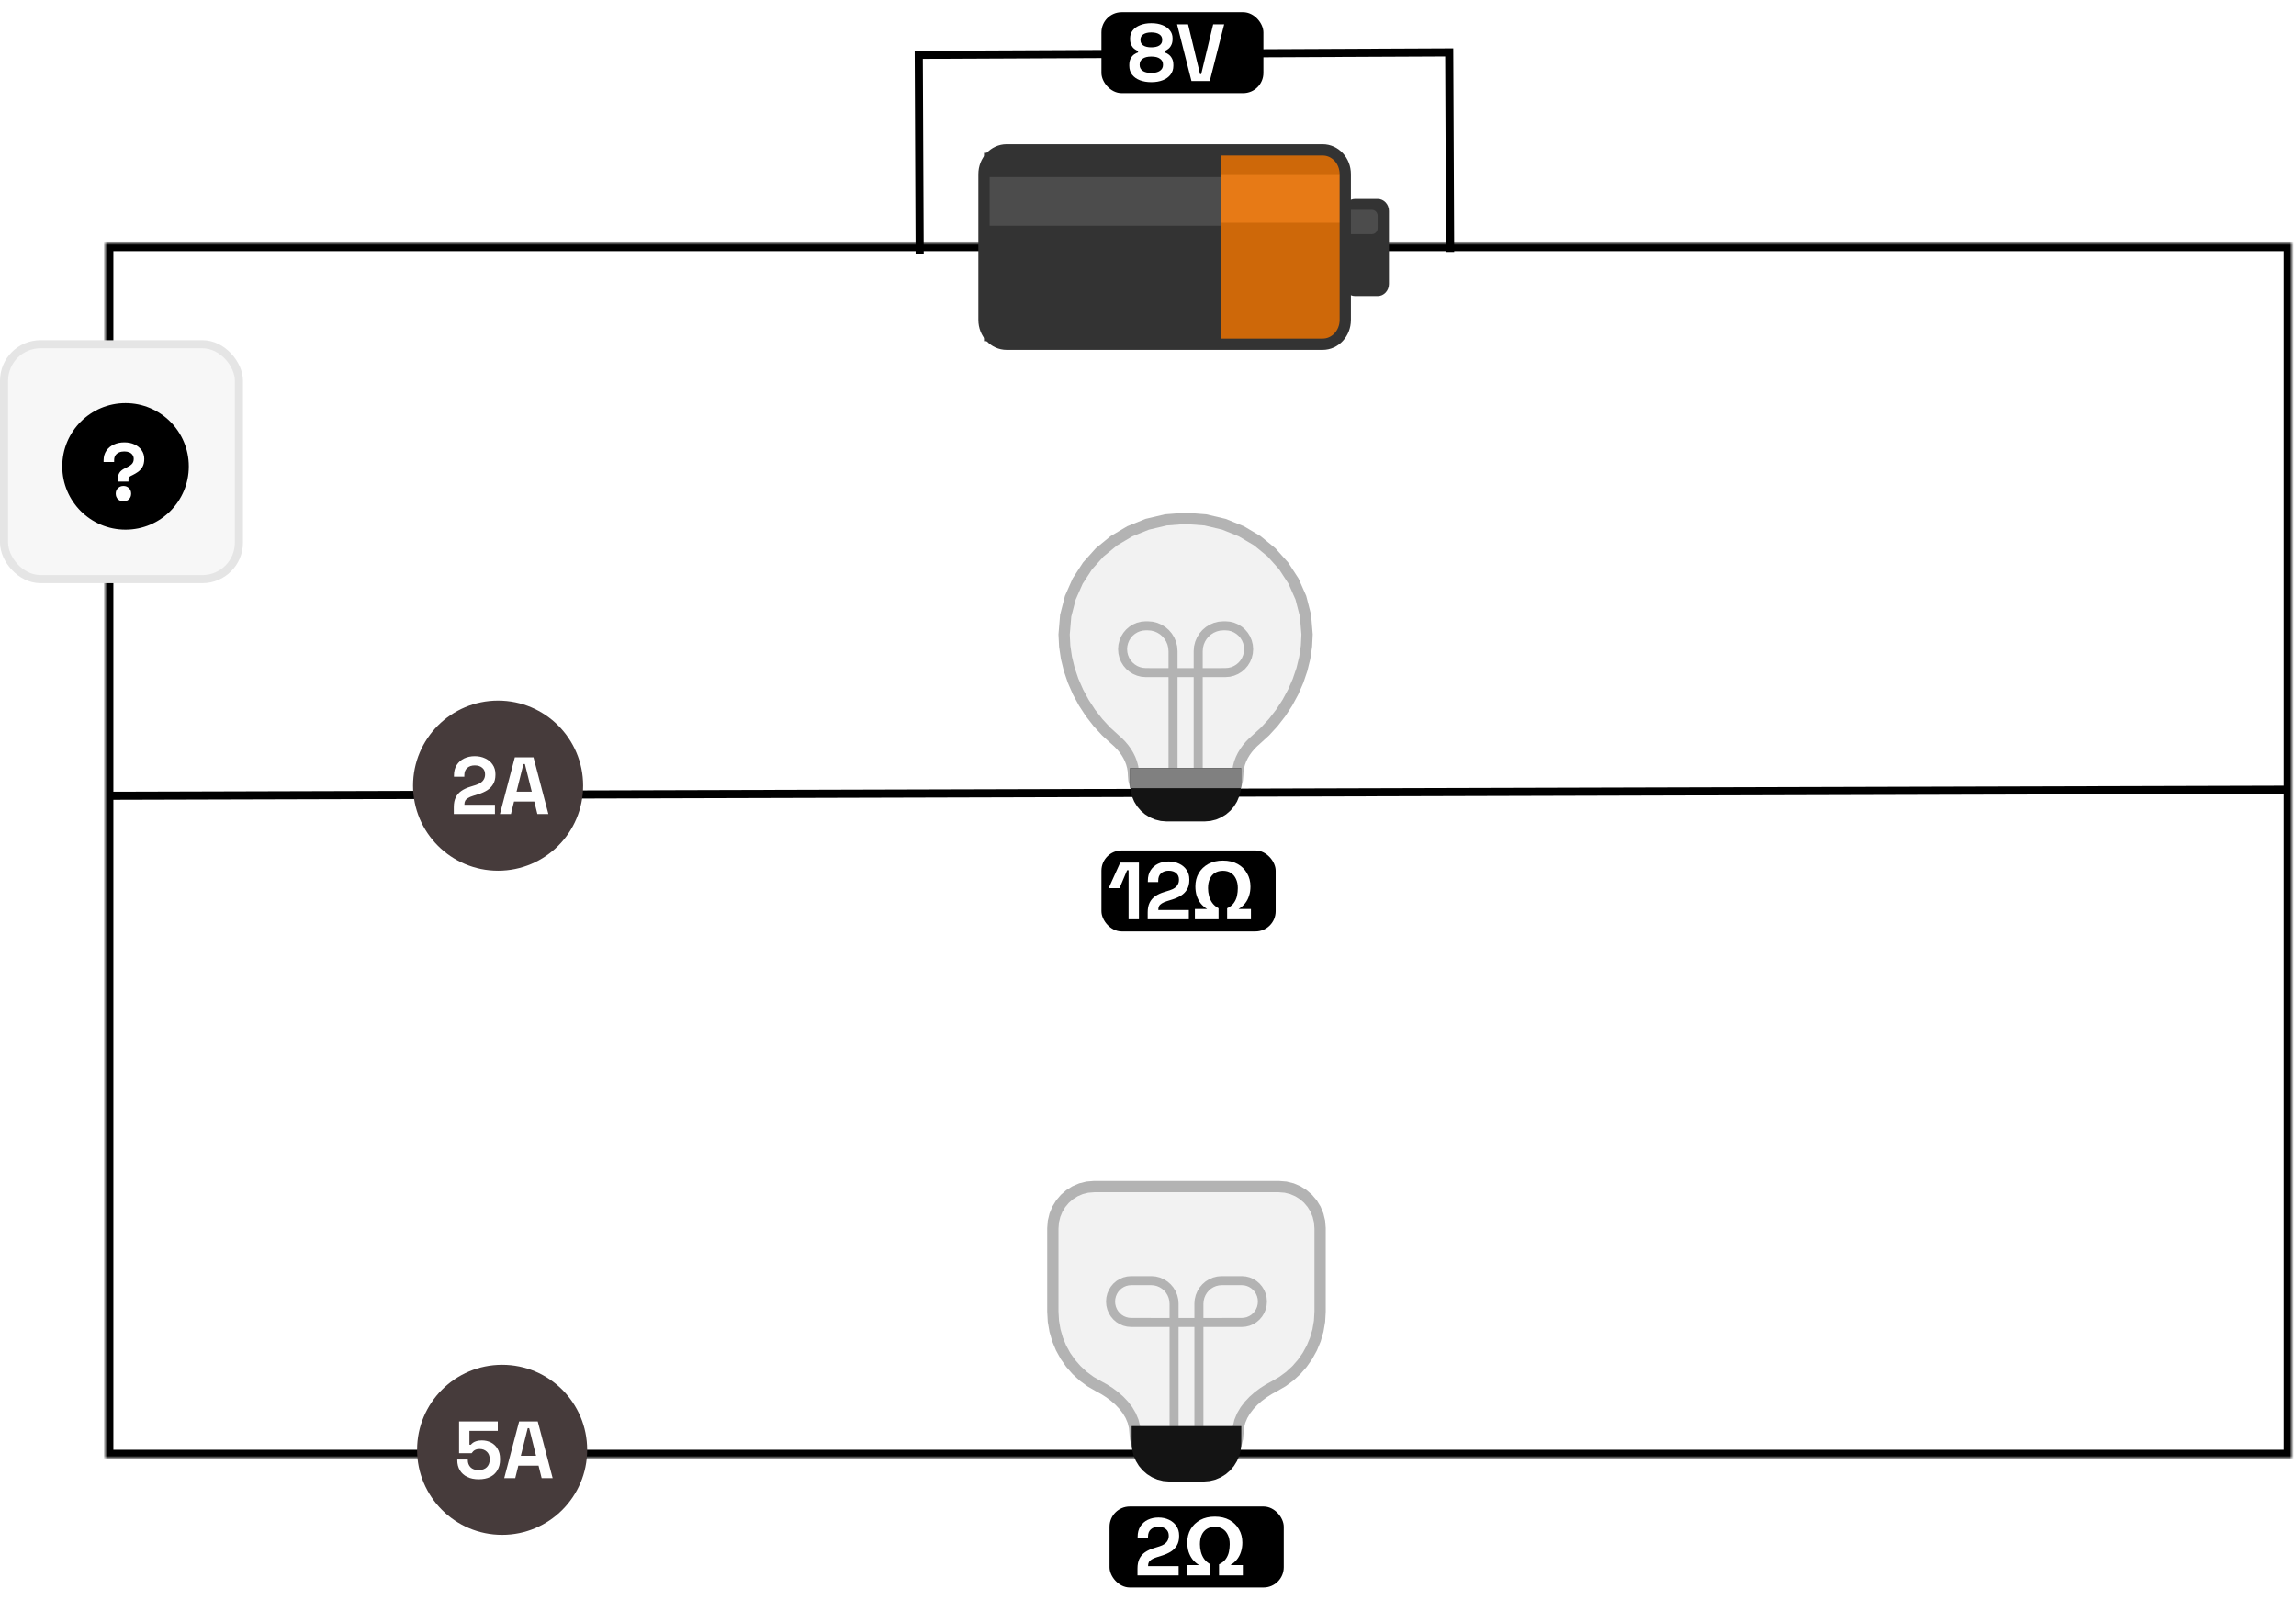 <svg width="567" height="395" viewBox="0 0 567 395" fill="none" xmlns="http://www.w3.org/2000/svg">
<mask id="mask0_159_277" style="mask-type:luminance" maskUnits="userSpaceOnUse" x="26" y="60" width="540" height="300">
<path d="M26 60H566V195V360H26V196.5V60Z" fill="white"/>
</mask>
<g mask="url(#mask0_159_277)">
<path d="M26 196.5L26.003 197.5L566.003 196L566 195L565.997 194L25.997 195.5L26 196.5ZM26 60V58H24V60H26ZM566 60H568V58H566V60ZM566 360V362H568V360H566ZM26 360H24V362H26V360ZM26 60V62H566V60V58H26V60ZM566 360V358H26V360V362H566V360ZM26 360H28V196.5H26H24V360H26ZM26 196.5H28V60H26H24V196.5H26ZM566 60H564V195H566H568V60H566ZM566 195H564V360H566H568V195H566Z" fill="black"/>
</g>
<path d="M326.641 84.989H248.576C245.496 84.989 243 82.304 243 78.991V42.999C243 39.686 245.496 37 248.576 37H326.641C329.721 37 332.217 39.686 332.217 42.999V78.991C332.217 82.304 329.721 84.989 326.641 84.989Z" fill="#CE6809"/>
<path d="M243 84.239H301.549V37.749H243V84.239Z" fill="#333333"/>
<path d="M301.549 54.995H332.218V42.998H301.549V54.995Z" fill="#E77A16"/>
<path d="M243 55.741H301.549V43.744H243V55.741Z" fill="#4C4C4C"/>
<path d="M340.212 73.112H334.636C333.096 73.112 331.848 71.77 331.848 70.113V52.117C331.848 50.461 333.096 49.118 334.636 49.118H340.212C341.752 49.118 343 50.461 343 52.117V70.113C343 71.77 341.752 73.112 340.212 73.112Z" fill="#333333"/>
<path d="M338.818 57.812H333.242C332.472 57.812 331.848 57.14 331.848 56.312V53.313C331.848 52.484 332.472 51.813 333.242 51.813H338.818C339.588 51.813 340.212 52.484 340.212 53.313V56.312C340.212 57.14 339.588 57.812 338.818 57.812Z" fill="#4C4C4C"/>
<path d="M326.641 85H248.576C245.496 85 243 82.314 243 79.001V43.009C243 39.696 245.496 37.011 248.576 37.011H326.641C329.721 37.011 332.217 39.696 332.217 43.009V79.001C332.217 82.314 329.721 85 326.641 85Z" stroke="#333333" stroke-width="2.785"/>
<path d="M358.111 62.207L357.885 12.932L226.887 13.535L227.114 62.81" stroke="black" stroke-width="2"/>
<rect x="272" y="3" width="40" height="20" rx="5" fill="black"/>
<path d="M284.322 20.28C283.256 20.28 282.309 20.12 281.482 19.8C280.669 19.48 280.029 19.02 279.562 18.42C279.109 17.807 278.882 17.087 278.882 16.26V16.02C278.882 15.38 278.996 14.853 279.222 14.44C279.449 14.013 279.729 13.68 280.062 13.44C280.409 13.2 280.736 13.033 281.042 12.94V12.58C280.736 12.473 280.429 12.3 280.122 12.06C279.816 11.82 279.562 11.5 279.362 11.1C279.176 10.7 279.082 10.22 279.082 9.66V9.42C279.082 8.687 279.296 8.047 279.722 7.5C280.162 6.94 280.776 6.507 281.562 6.2C282.349 5.88 283.269 5.72 284.322 5.72C285.376 5.72 286.296 5.88 287.082 6.2C287.869 6.507 288.476 6.94 288.902 7.5C289.342 8.047 289.562 8.687 289.562 9.42V9.66C289.562 10.22 289.462 10.7 289.262 11.1C289.076 11.5 288.829 11.82 288.522 12.06C288.229 12.3 287.922 12.473 287.602 12.58V12.94C287.922 13.033 288.249 13.2 288.582 13.44C288.916 13.68 289.196 14.013 289.422 14.44C289.649 14.853 289.762 15.38 289.762 16.02V16.26C289.762 17.087 289.529 17.807 289.062 18.42C288.609 19.02 287.969 19.48 287.142 19.8C286.329 20.12 285.389 20.28 284.322 20.28ZM284.322 18C285.242 18 285.949 17.827 286.442 17.48C286.949 17.12 287.202 16.647 287.202 16.06V15.9C287.202 15.313 286.956 14.847 286.462 14.5C285.982 14.14 285.269 13.96 284.322 13.96C283.389 13.96 282.676 14.14 282.182 14.5C281.689 14.847 281.442 15.313 281.442 15.9V16.06C281.442 16.647 281.689 17.12 282.182 17.48C282.689 17.827 283.402 18 284.322 18ZM284.322 11.68C285.176 11.68 285.836 11.527 286.302 11.22C286.769 10.913 287.002 10.48 287.002 9.92V9.76C287.002 9.2 286.762 8.767 286.282 8.46C285.802 8.153 285.149 8 284.322 8C283.496 8 282.842 8.153 282.362 8.46C281.882 8.767 281.642 9.2 281.642 9.76V9.92C281.642 10.48 281.876 10.913 282.342 11.22C282.809 11.527 283.469 11.68 284.322 11.68ZM294.234 20L290.674 6H293.394L296.354 18.3H296.634L299.594 6H302.314L298.754 20H294.234Z" fill="white"/>
<circle cx="124" cy="358" r="21" fill="#463B3B"/>
<path d="M118.226 365.28C117.133 365.28 116.186 365.087 115.386 364.7C114.599 364.313 113.993 363.767 113.566 363.06C113.139 362.353 112.926 361.533 112.926 360.6V360.4H115.526V360.58C115.526 361.247 115.746 361.82 116.186 362.3C116.639 362.767 117.306 363 118.186 363C119.066 363 119.739 362.767 120.206 362.3C120.686 361.82 120.926 361.2 120.926 360.44V360.24C120.926 359.493 120.686 358.9 120.206 358.46C119.739 358.02 119.153 357.8 118.446 357.8C118.059 357.8 117.739 357.853 117.486 357.96C117.233 358.067 117.026 358.2 116.866 358.36C116.706 358.52 116.573 358.68 116.466 358.84H113.366V351H122.926V353.32H115.926V356.74H116.286C116.419 356.567 116.599 356.4 116.826 356.24C117.053 356.08 117.346 355.947 117.706 355.84C118.066 355.733 118.493 355.68 118.986 355.68C119.813 355.68 120.566 355.853 121.246 356.2C121.926 356.547 122.466 357.06 122.866 357.74C123.279 358.407 123.486 359.233 123.486 360.22V360.46C123.486 361.447 123.273 362.3 122.846 363.02C122.433 363.74 121.833 364.3 121.046 364.7C120.259 365.087 119.319 365.28 118.226 365.28ZM124.518 365L128.198 351H132.798L136.478 365H133.758L132.998 361.92H127.998L127.238 365H124.518ZM128.618 359.48H132.378L130.678 352.66H130.318L128.618 359.48Z" fill="white"/>
<circle cx="123" cy="194" r="21" fill="#463B3B"/>
<path d="M112.065 201V199.32C112.065 198.347 112.225 197.54 112.545 196.9C112.865 196.247 113.325 195.713 113.925 195.3C114.538 194.873 115.285 194.527 116.165 194.26L117.505 193.84C117.998 193.68 118.411 193.487 118.745 193.26C119.078 193.02 119.331 192.733 119.505 192.4C119.691 192.067 119.785 191.687 119.785 191.26V191.18C119.785 190.513 119.558 189.987 119.105 189.6C118.651 189.2 118.031 189 117.245 189C116.471 189 115.845 189.213 115.365 189.64C114.898 190.053 114.665 190.653 114.665 191.44V191.8H112.105V191.48C112.105 190.467 112.331 189.607 112.785 188.9C113.238 188.193 113.851 187.653 114.625 187.28C115.411 186.907 116.285 186.72 117.245 186.72C118.205 186.72 119.071 186.907 119.845 187.28C120.618 187.64 121.225 188.153 121.665 188.82C122.118 189.473 122.345 190.247 122.345 191.14V191.34C122.345 192.233 122.158 192.993 121.785 193.62C121.425 194.233 120.931 194.74 120.305 195.14C119.678 195.527 118.965 195.847 118.165 196.1L116.885 196.5C116.311 196.673 115.865 196.867 115.545 197.08C115.225 197.28 114.998 197.507 114.865 197.76C114.745 198 114.685 198.293 114.685 198.64V198.72H122.225V201H112.065ZM123.46 201L127.14 187H131.74L135.42 201H132.7L131.94 197.92H126.94L126.18 201H123.46ZM127.56 195.48H131.32L129.62 188.66H129.26L127.56 195.48Z" fill="white"/>
<rect x="1" y="85" width="58" height="58" rx="9" fill="#F7F7F7" stroke="#E5E5E5" stroke-width="2"/>
<circle cx="31" cy="115.164" r="15.625" fill="black"/>
<path d="M29.086 118.913V118.433C29.086 117.753 29.22 117.193 29.486 116.753C29.766 116.313 30.213 115.946 30.826 115.653L31.166 115.493C31.766 115.213 32.226 114.913 32.546 114.593C32.866 114.273 33.026 113.846 33.026 113.313C33.026 112.926 32.926 112.599 32.726 112.333C32.54 112.053 32.273 111.839 31.926 111.693C31.58 111.546 31.173 111.473 30.706 111.473C30.226 111.473 29.793 111.553 29.406 111.713C29.033 111.873 28.733 112.113 28.506 112.433C28.293 112.753 28.186 113.153 28.186 113.633V114.073H25.586V113.673C25.586 112.753 25.813 111.959 26.266 111.293C26.72 110.626 27.333 110.119 28.106 109.773C28.88 109.413 29.746 109.233 30.706 109.233C31.653 109.233 32.493 109.406 33.226 109.753C33.973 110.099 34.56 110.579 34.986 111.193C35.413 111.806 35.626 112.513 35.626 113.313C35.626 114.113 35.48 114.773 35.186 115.293C34.893 115.799 34.52 116.213 34.066 116.533C33.626 116.839 33.173 117.106 32.706 117.333L32.366 117.493C32.126 117.599 31.96 117.733 31.866 117.893C31.773 118.039 31.726 118.259 31.726 118.553V118.913H29.086ZM30.486 123.793C29.953 123.793 29.5 123.619 29.126 123.273C28.766 122.913 28.586 122.453 28.586 121.893C28.586 121.333 28.766 120.879 29.126 120.533C29.5 120.173 29.953 119.993 30.486 119.993C31.033 119.993 31.486 120.173 31.846 120.533C32.206 120.879 32.386 121.333 32.386 121.893C32.386 122.453 32.206 122.913 31.846 123.273C31.486 123.619 31.033 123.793 30.486 123.793Z" fill="white"/>
<rect x="274" y="372" width="43.027" height="20" rx="5" fill="black"/>
<path d="M293.082 389V386.46H296.102C295.476 386.073 294.942 385.607 294.502 385.06C294.076 384.5 293.749 383.873 293.522 383.18C293.309 382.473 293.202 381.707 293.202 380.88C293.202 379.667 293.476 378.58 294.022 377.62C294.582 376.66 295.369 375.9 296.382 375.34C297.409 374.78 298.616 374.5 300.002 374.5C301.402 374.5 302.609 374.78 303.622 375.34C304.636 375.9 305.416 376.667 305.962 377.64C306.522 378.6 306.802 379.687 306.802 380.9C306.802 381.727 306.689 382.487 306.462 383.18C306.249 383.873 305.922 384.5 305.482 385.06C305.042 385.607 304.502 386.073 303.862 386.46H306.922V389H301.042V386.28C301.776 385.933 302.329 385.493 302.702 384.96C303.089 384.413 303.349 383.827 303.482 383.2C303.616 382.56 303.682 381.927 303.682 381.3C303.682 380.407 303.529 379.647 303.222 379.02C302.929 378.38 302.509 377.887 301.962 377.54C301.416 377.193 300.762 377.02 300.002 377.02C299.242 377.02 298.582 377.193 298.022 377.54C297.476 377.887 297.056 378.38 296.762 379.02C296.469 379.66 296.322 380.427 296.322 381.32C296.322 381.947 296.402 382.573 296.562 383.2C296.722 383.827 296.989 384.407 297.362 384.94C297.749 385.473 298.269 385.92 298.922 386.28V389H293.082Z" fill="white"/>
<path d="M280.903 389V387.32C280.903 386.347 281.063 385.54 281.382 384.9C281.703 384.247 282.163 383.713 282.763 383.3C283.376 382.873 284.123 382.527 285.003 382.26L286.343 381.84C286.836 381.68 287.249 381.487 287.583 381.26C287.916 381.02 288.169 380.733 288.343 380.4C288.529 380.067 288.623 379.687 288.623 379.26V379.18C288.623 378.513 288.396 377.987 287.943 377.6C287.489 377.2 286.869 377 286.083 377C285.309 377 284.683 377.213 284.203 377.64C283.736 378.053 283.503 378.653 283.503 379.44V379.8H280.943V379.48C280.943 378.467 281.169 377.607 281.623 376.9C282.076 376.193 282.689 375.653 283.463 375.28C284.249 374.907 285.123 374.72 286.083 374.72C287.043 374.72 287.909 374.907 288.683 375.28C289.456 375.64 290.063 376.153 290.503 376.82C290.956 377.473 291.183 378.247 291.183 379.14V379.34C291.183 380.233 290.996 380.993 290.622 381.62C290.263 382.233 289.769 382.74 289.143 383.14C288.516 383.527 287.803 383.847 287.003 384.1L285.723 384.5C285.149 384.673 284.703 384.867 284.383 385.08C284.063 385.28 283.836 385.507 283.703 385.76C283.583 386 283.523 386.293 283.523 386.64V386.72H291.063V389H280.903Z" fill="white"/>
<path d="M270.154 293L268.507 293.135L266.944 293.524L265.488 294.148L264.157 294.985L262.974 296.013L261.959 297.211L261.133 298.559L260.518 300.035L260.133 301.618L260 303.286V323.858L260.135 326.242L260.53 328.546L261.169 330.755L262.039 332.853L263.123 334.826L264.408 336.657L265.878 338.333L267.517 339.838L269.312 341.157L271.248 342.275L272.629 343.03L273.971 343.885L275.251 344.837L276.441 345.883L277.517 347.019L278.455 348.242L279.228 349.549L279.811 350.937L280.179 352.402L280.308 353.942L280.406 355.18L280.692 356.354L281.149 357.449L281.761 358.449L282.514 359.339L283.392 360.101L284.379 360.722L285.46 361.185L286.619 361.474L287.841 361.574H298.159L299.381 361.474L300.54 361.185L301.621 360.722L302.608 360.101L303.486 359.339L304.239 358.449L304.851 357.449L305.308 356.354L305.594 355.18L305.692 353.942L305.821 352.402L306.189 350.937L306.772 349.549L307.545 348.242L308.483 347.019L309.559 345.883L310.749 344.837L312.029 343.885L313.371 343.03L314.752 342.275L316.688 341.157L318.483 339.838L320.122 338.333L321.592 336.657L322.877 334.826L323.961 332.853L324.831 330.755L325.47 328.546L325.865 326.242L326 323.858V303.286L325.867 301.618L325.482 300.035L324.867 298.559L324.041 297.211L323.026 296.013L321.843 294.985L320.512 294.148L319.056 293.524L317.493 293.135L315.846 293H270.154Z" fill="#F2F2F2" stroke="#B3B3B3" stroke-width="2.785"/>
<path d="M289.937 354.016V321.937L289.864 321.01L289.65 320.131L289.308 319.312L288.849 318.563L288.286 317.897L287.628 317.326L286.889 316.862L286.08 316.515L285.213 316.299L284.298 316.224L279.352 316.224L278.525 316.292L277.741 316.488L277.01 316.801L276.342 317.221L275.749 317.736L275.239 318.338L274.825 319.014L274.516 319.755L274.323 320.549L274.256 321.387L274.323 322.224L274.516 323.018L274.825 323.759L275.239 324.435L275.749 325.037L276.342 325.553L277.01 325.972L277.741 326.285L278.525 326.481L279.352 326.549L284.165 326.549L284.108 326.557H301.896L301.844 326.549L306.657 326.549L307.484 326.481L308.268 326.285L308.999 325.972L309.667 325.553L310.261 325.037L310.77 324.435L311.184 323.759L311.493 323.018L311.686 322.224L311.753 321.387L311.686 320.549L311.493 319.755L311.184 319.014L310.77 318.338L310.261 317.736L309.667 317.221L308.999 316.801L308.268 316.488L307.484 316.292L306.658 316.224L301.711 316.224L300.797 316.299L299.929 316.515L299.12 316.862L298.381 317.326L297.724 317.897L297.16 318.563L296.701 319.312L296.359 320.131L296.146 321.01L296.072 321.937V354.016" stroke="#B3B3B3" stroke-width="2.228"/>
<path d="M280.308 353.001H305.692V356.43H280.308V353.001Z" fill="#808080" stroke="#808080" stroke-width="1.671"/>
<path d="M280.308 353H305.692V356.428L305.582 357.819L305.261 359.138L304.748 360.367L304.06 361.491L303.214 362.489L302.228 363.346L301.119 364.043L299.905 364.563L298.603 364.888L297.231 365H288.769L287.397 364.888L286.095 364.563L284.881 364.043L283.772 363.346L282.786 362.489L281.94 361.491L281.252 360.367L280.739 359.138L280.418 357.819L280.308 356.428V353Z" fill="#141414" stroke="#141414" stroke-width="1.671"/>
<rect x="272" y="210" width="43.027" height="20" rx="5" fill="black"/>
<path d="M295.082 227V224.46H298.102C297.476 224.073 296.942 223.607 296.502 223.06C296.076 222.5 295.749 221.873 295.522 221.18C295.309 220.473 295.202 219.707 295.202 218.88C295.202 217.667 295.476 216.58 296.022 215.62C296.582 214.66 297.369 213.9 298.382 213.34C299.409 212.78 300.616 212.5 302.002 212.5C303.402 212.5 304.609 212.78 305.622 213.34C306.636 213.9 307.416 214.667 307.962 215.64C308.522 216.6 308.802 217.687 308.802 218.9C308.802 219.727 308.689 220.487 308.462 221.18C308.249 221.873 307.922 222.5 307.482 223.06C307.042 223.607 306.502 224.073 305.862 224.46H308.922V227H303.042V224.28C303.776 223.933 304.329 223.493 304.702 222.96C305.089 222.413 305.349 221.827 305.482 221.2C305.616 220.56 305.682 219.927 305.682 219.3C305.682 218.407 305.529 217.647 305.222 217.02C304.929 216.38 304.509 215.887 303.962 215.54C303.416 215.193 302.762 215.02 302.002 215.02C301.242 215.02 300.582 215.193 300.022 215.54C299.476 215.887 299.056 216.38 298.762 217.02C298.469 217.66 298.322 218.427 298.322 219.32C298.322 219.947 298.402 220.573 298.562 221.2C298.722 221.827 298.989 222.407 299.362 222.94C299.749 223.473 300.269 223.92 300.922 224.28V227H295.082Z" fill="white"/>
<path d="M278.701 227V214.88H278.341L276.461 219.32H273.781L276.641 213H281.261V227H278.701ZM283.424 227V225.32C283.424 224.347 283.584 223.54 283.904 222.9C284.224 222.247 284.684 221.713 285.284 221.3C285.897 220.873 286.644 220.527 287.524 220.26L288.864 219.84C289.357 219.68 289.771 219.487 290.104 219.26C290.437 219.02 290.691 218.733 290.864 218.4C291.051 218.067 291.144 217.687 291.144 217.26V217.18C291.144 216.513 290.917 215.987 290.464 215.6C290.011 215.2 289.391 215 288.604 215C287.831 215 287.204 215.213 286.724 215.64C286.257 216.053 286.024 216.653 286.024 217.44V217.8H283.464V217.48C283.464 216.467 283.691 215.607 284.144 214.9C284.597 214.193 285.211 213.653 285.984 213.28C286.771 212.907 287.644 212.72 288.604 212.72C289.564 212.72 290.431 212.907 291.204 213.28C291.977 213.64 292.584 214.153 293.024 214.82C293.477 215.473 293.704 216.247 293.704 217.14V217.34C293.704 218.233 293.517 218.993 293.144 219.62C292.784 220.233 292.291 220.74 291.664 221.14C291.037 221.527 290.324 221.847 289.524 222.1L288.244 222.5C287.671 222.673 287.224 222.867 286.904 223.08C286.584 223.28 286.357 223.507 286.224 223.76C286.104 224 286.044 224.293 286.044 224.64V224.72H293.584V227H283.424Z" fill="white"/>
<path d="M305.64 191.39L305.697 190.365L305.862 189.364L306.127 188.391L306.486 187.449L306.932 186.54L307.457 185.67L308.054 184.84L308.715 184.054L309.435 183.316L310.204 182.628L312.407 180.618L314.437 178.413L316.28 176.038L317.922 173.517L319.35 170.874L320.549 168.133L321.506 165.317L322.206 162.451L322.637 159.559L322.783 156.665L322.391 152.016L321.254 147.605L319.435 143.492L316.995 139.736L313.997 136.396L310.501 133.531L306.57 131.2L302.266 129.461L297.649 128.375L292.783 128L287.917 128.375L283.301 129.461L278.997 131.2L275.066 133.531L271.57 136.396L268.572 139.736L266.132 143.492L264.313 147.605L263.176 152.016L262.783 156.665L262.93 159.559L263.36 162.451L264.061 165.317L265.018 168.133L266.217 170.874L267.645 173.517L269.287 176.038L271.13 178.413L273.16 180.618L275.362 182.628L276.132 183.316L276.851 184.054L277.513 184.84L278.11 185.67L278.635 186.54L279.081 187.449L279.44 188.391L279.705 189.364L279.87 190.365L279.926 191.39L280.021 192.578L280.297 193.704L280.738 194.754L281.33 195.714L282.057 196.567L282.904 197.298L283.857 197.894L284.901 198.337L286.02 198.615L287.2 198.711H298.367L299.546 198.615L300.666 198.337L301.709 197.894L302.662 197.298L303.51 196.567L304.237 195.714L304.829 194.754L305.27 193.704L305.545 192.578L305.64 191.39Z" fill="#F2F2F2" stroke="#B3B3B3" stroke-width="2.785"/>
<path d="M289.681 192.426V160.799L289.599 159.782L289.363 158.818L288.985 157.918L288.479 157.097L287.856 156.367L287.131 155.74L286.314 155.23L285.421 154.85L284.462 154.613L283.452 154.531L282.961 154.531L282.03 154.606L281.148 154.825L280.325 155.175L279.573 155.645L278.904 156.222L278.331 156.895L277.865 157.651L277.517 158.48L277.299 159.368L277.224 160.305L277.299 161.241L277.517 162.13L277.865 162.958L278.331 163.715L278.905 164.387L279.573 164.964L280.325 165.434L281.148 165.784L282.031 166.003L282.961 166.078L283.834 166.078L283.775 166.087H301.794L301.742 166.078L302.614 166.078L303.545 166.003L304.427 165.784L305.251 165.434L306.002 164.964L306.671 164.387L307.244 163.715L307.711 162.958L308.058 162.13L308.276 161.241L308.351 160.305L308.276 159.368L308.059 158.48L307.711 157.651L307.244 156.895L306.671 156.222L306.002 155.645L305.251 155.175L304.428 154.825L303.545 154.606L302.614 154.531L302.123 154.531L301.113 154.613L300.154 154.85L299.261 155.23L298.445 155.74L297.719 156.367L297.096 157.097L296.59 157.918L296.212 158.818L295.976 159.782L295.895 160.799V192.426" stroke="#B3B3B3" stroke-width="2.228"/>
<path d="M279.927 190.489H305.641V193.778L305.534 195.112L305.224 196.377L304.729 197.556L304.065 198.634L303.248 199.592L302.296 200.414L301.226 201.082L300.054 201.581L298.796 201.892L297.471 202H288.096L286.771 201.892L285.514 201.581L284.342 201.082L283.271 200.414L282.319 199.592L281.503 198.634L280.839 197.556L280.343 196.377L280.034 195.112L279.927 193.778V190.489Z" fill="#141414" stroke="#141414" stroke-width="1.671"/>
<path d="M279.927 190.493H305.641V193.782H279.927V190.493Z" fill="#808080" stroke="#808080" stroke-width="1.671"/>
</svg>
